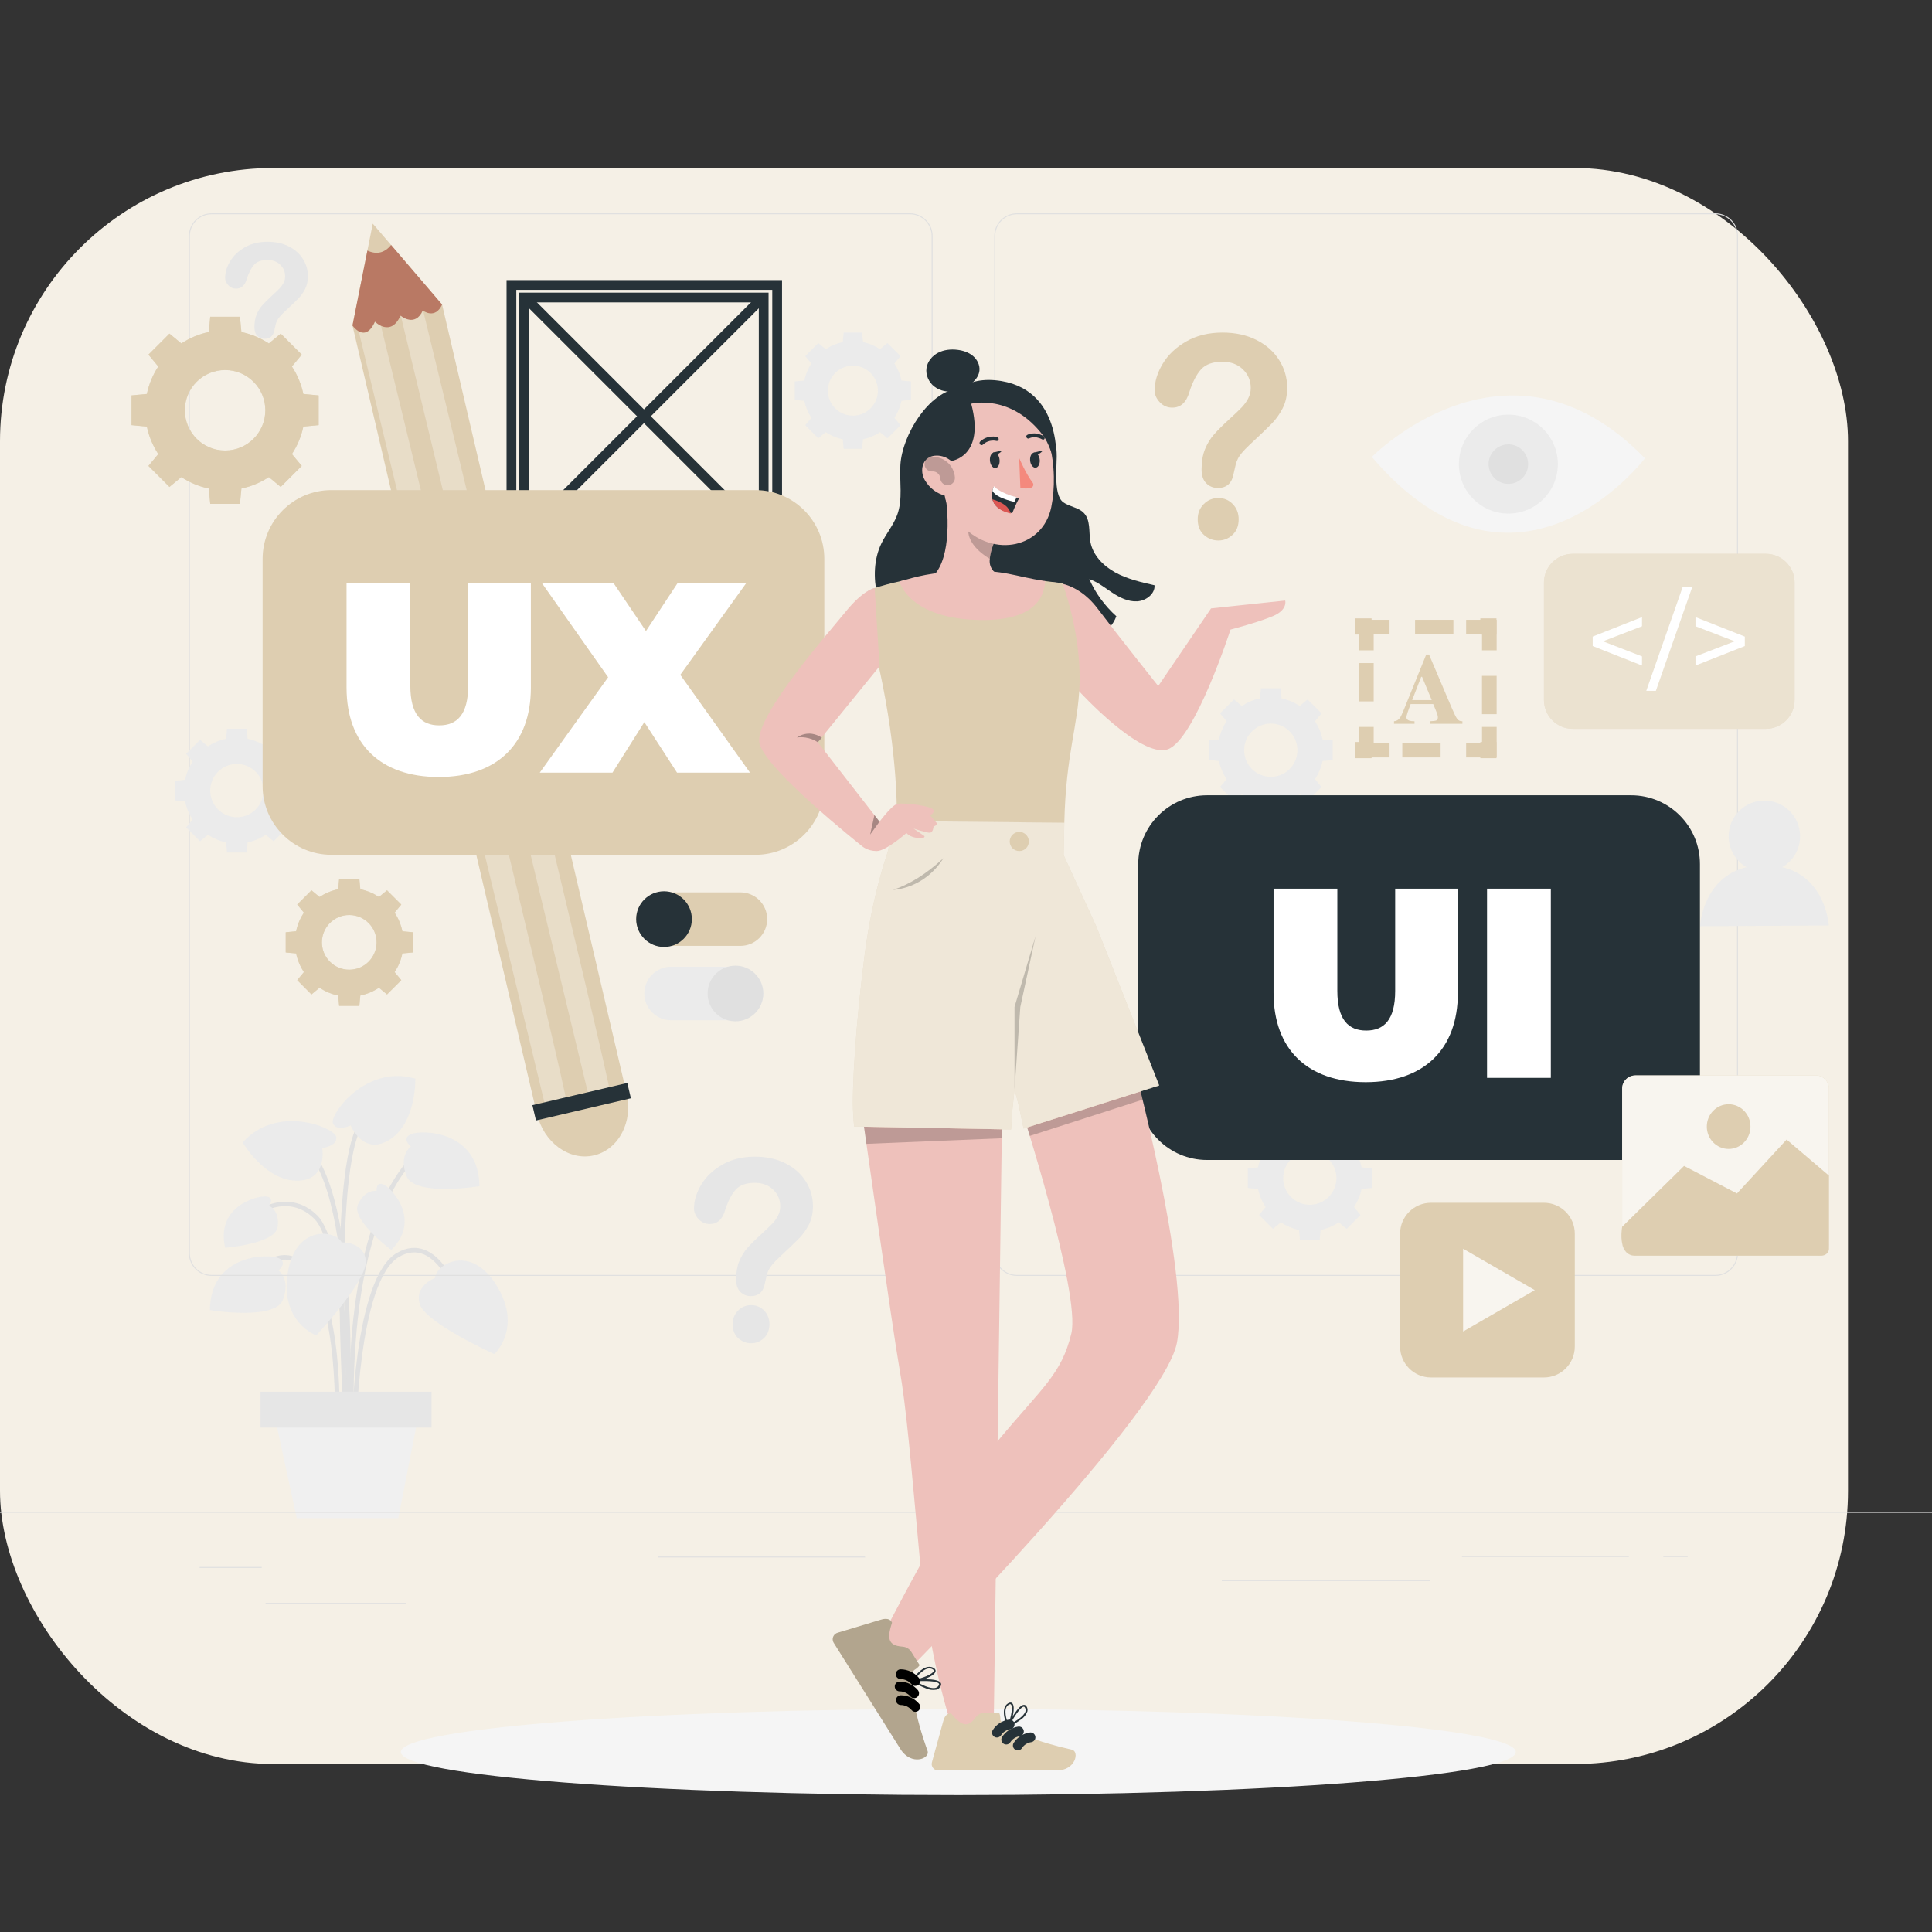 <svg width="99" height="99" viewBox="0 0 99 99" fill="none" xmlns="http://www.w3.org/2000/svg">
<rect x="0" y="0" width="99" height="99" fill="#333333" stroke="none"/>
<rect y="8.609" width="94.696" height="81.783" rx="14" fill="#F5F0E6"/>
<path d="M17.881 73.071C17.878 72.98 17.57 63.879 16.09 62.439C14.65 61.039 12.997 62.387 12.928 62.445L12.779 62.267C12.798 62.251 14.663 60.729 16.251 62.273C17.798 63.777 18.101 72.686 18.113 73.064L17.881 73.071Z" fill="#E0E0E0"/>
<path d="M18.009 74.86C17.999 74.751 16.998 63.934 20.948 59.4L21.123 59.552C17.238 64.011 18.23 74.73 18.24 74.837L18.009 74.86Z" fill="#E0E0E0"/>
<path d="M17.864 73.716L17.632 73.7C17.64 73.577 18.405 61.402 15.508 58.737L15.665 58.567C18.643 61.307 17.897 73.21 17.864 73.716Z" fill="#E0E0E0"/>
<path d="M18.239 73.709L18.008 73.707C18.011 73.372 18.103 65.483 20.344 64.199C20.842 63.913 21.33 63.866 21.794 64.058C23.149 64.618 23.82 67.03 23.848 67.132L23.625 67.193C23.618 67.169 22.955 64.789 21.705 64.272C21.311 64.109 20.892 64.152 20.459 64.4C18.333 65.619 18.24 73.628 18.239 73.709Z" fill="#E0E0E0"/>
<path d="M17.368 73.714L17.136 73.701C17.14 73.639 17.474 67.468 15.809 65.293C15.405 64.766 14.967 64.515 14.504 64.547C13.413 64.624 12.498 66.221 12.489 66.237L12.287 66.123C12.327 66.053 13.272 64.402 14.488 64.317C15.032 64.278 15.539 64.559 15.993 65.152C17.711 67.395 17.382 73.457 17.368 73.714Z" fill="#E0E0E0"/>
<path d="M17.733 74.554C17.687 73.955 16.644 59.864 18.48 57.381L18.666 57.518C16.881 59.933 17.953 74.391 17.964 74.536L17.733 74.554Z" fill="#E0E0E0"/>
<path d="M22.294 65.486C22.294 65.486 21.192 65.892 21.52 66.851C21.847 67.809 25.33 69.387 25.33 69.387C25.33 69.387 26.789 68.05 25.449 65.876C24.11 63.701 22.323 64.8 22.294 65.486Z" fill="#EBEBEB"/>
<path d="M17.506 63.661C17.506 63.661 18.679 63.612 18.746 64.623C18.812 65.634 16.205 68.43 16.205 68.43C16.205 68.43 14.344 67.757 14.744 65.235C15.143 62.713 17.215 63.04 17.506 63.661Z" fill="#EBEBEB"/>
<path d="M16.512 58.823C16.512 58.823 17.294 58.739 17.232 58.263C17.169 57.786 14.192 56.56 12.435 58.543C12.435 58.543 13.56 60.474 15.186 60.5C16.811 60.525 16.512 58.823 16.512 58.823Z" fill="#EBEBEB"/>
<path d="M17.97 57.666C17.97 57.666 17.262 58.008 17.063 57.571C16.865 57.133 18.743 54.519 21.282 55.272C21.282 55.272 21.349 57.506 19.983 58.388C18.616 59.269 17.97 57.666 17.97 57.666Z" fill="#EBEBEB"/>
<path d="M14.268 65.101C14.268 65.101 14.808 64.665 14.226 64.452C13.643 64.24 10.786 64.3 10.756 67.131C10.756 67.131 14.084 67.684 14.496 66.606C14.908 65.527 14.268 65.101 14.268 65.101Z" fill="#EBEBEB"/>
<path d="M21.055 58.752C21.055 58.752 20.516 58.316 21.098 58.103C21.68 57.891 24.538 57.951 24.568 60.782C24.568 60.782 21.24 61.335 20.828 60.257C20.416 59.178 21.055 58.752 21.055 58.752Z" fill="#EBEBEB"/>
<path d="M19.297 61.032C19.297 61.032 19.249 60.502 19.677 60.71C20.105 60.918 21.594 62.525 20.05 64.05C20.05 64.05 17.971 62.511 18.346 61.709C18.721 60.907 19.297 61.032 19.297 61.032Z" fill="#EBEBEB"/>
<path d="M13.785 61.787C13.785 61.787 14.108 61.364 13.635 61.312C13.163 61.26 11.046 61.825 11.539 63.938C11.539 63.938 14.118 63.744 14.229 62.866C14.339 61.988 13.785 61.787 13.785 61.787Z" fill="#EBEBEB"/>
<path d="M20.409 77.792H15.206L13.822 71.409H21.662L20.409 77.792Z" fill="#F0F0F0"/>
<path d="M22.112 71.316H13.35V73.152H22.112V71.316Z" fill="#E6E6E6"/>
<path d="M87.898 65.379H52.11C51.47 65.379 50.949 64.859 50.949 64.219V12.09C50.949 11.45 51.47 10.93 52.11 10.93H87.898C88.538 10.93 89.058 11.45 89.058 12.09V64.219C89.058 64.859 88.538 65.379 87.898 65.379ZM52.11 10.979C51.497 10.979 50.999 11.478 50.999 12.09V64.219C50.999 64.831 51.497 65.33 52.11 65.33H87.898C88.51 65.33 89.009 64.831 89.009 64.219V12.09C89.009 11.478 88.51 10.979 87.898 10.979H52.11Z" fill="#E0E0E0"/>
<path d="M46.628 65.379H10.84C10.2 65.379 9.68 64.859 9.68 64.219V12.09C9.68 11.45 10.2 10.93 10.84 10.93H46.628C47.268 10.93 47.789 11.45 47.789 12.09V64.219C47.789 64.859 47.268 65.379 46.628 65.379ZM10.84 10.979C10.228 10.979 9.729 11.478 9.729 12.09V64.219C9.729 64.831 10.228 65.33 10.84 65.33H46.628C47.241 65.33 47.739 64.831 47.739 64.219V12.09C47.739 11.478 47.241 10.979 46.628 10.979H10.84Z" fill="#E0E0E0"/>
<path d="M99 77.471H0V77.52H99V77.471Z" fill="#E0E0E0"/>
<path d="M13.41 80.295H10.23V80.345H13.41V80.295Z" fill="#E0E0E0"/>
<path d="M44.329 79.759H33.73V79.808H44.329V79.759Z" fill="#E0E0E0"/>
<path d="M20.787 82.135H13.609V82.184H20.787V82.135Z" fill="#E0E0E0"/>
<path d="M83.466 79.733H74.914V79.782H83.466V79.733Z" fill="#E0E0E0"/>
<path d="M86.484 79.733H85.231V79.782H86.484V79.733Z" fill="#E0E0E0"/>
<path d="M73.28 80.967H62.609V81.016H73.28V80.967Z" fill="#E0E0E0"/>
<path d="M14.79 39.959C14.72 39.621 14.586 39.306 14.403 39.027L14.737 38.625L14.024 37.912L13.621 38.245C13.342 38.062 13.028 37.928 12.69 37.858L12.641 37.339H11.633L11.584 37.858C11.246 37.928 10.932 38.062 10.653 38.245L10.251 37.912L9.538 38.625L9.871 39.028C9.688 39.306 9.554 39.621 9.484 39.959L8.965 40.008V41.016L9.484 41.064C9.554 41.402 9.688 41.717 9.871 41.995L9.538 42.398L10.251 43.111L10.653 42.778C10.932 42.961 11.246 43.095 11.584 43.165L11.633 43.684H12.641L12.69 43.165C13.028 43.095 13.342 42.961 13.621 42.778L14.024 43.111L14.737 42.398L14.403 41.996C14.586 41.717 14.72 41.402 14.79 41.064L15.309 41.016V40.008L14.79 39.959ZM13.502 40.511C13.502 41.265 12.891 41.876 12.137 41.876C11.383 41.876 10.773 41.265 10.773 40.511C10.773 39.758 11.383 39.147 12.137 39.147C12.891 39.147 13.502 39.758 13.502 40.511Z" fill="#EBEBEB"/>
<path d="M67.771 37.889C67.701 37.551 67.567 37.237 67.384 36.958L67.717 36.555L67.004 35.842L66.602 36.175C66.323 35.992 66.008 35.858 65.671 35.788L65.622 35.269H64.614L64.565 35.788C64.227 35.858 63.913 35.992 63.634 36.175L63.231 35.842L62.518 36.555L62.852 36.958C62.668 37.237 62.535 37.551 62.464 37.889L61.945 37.938V38.946L62.464 38.995C62.535 39.333 62.668 39.647 62.852 39.926L62.518 40.328L63.231 41.041L63.634 40.708C63.913 40.891 64.227 41.025 64.565 41.095L64.614 41.614H65.622L65.671 41.095C66.008 41.025 66.323 40.891 66.602 40.708L67.004 41.041L67.717 40.328L67.384 39.926C67.567 39.647 67.701 39.333 67.771 38.995L68.29 38.946V37.938L67.771 37.889ZM66.482 38.442C66.482 39.195 65.871 39.806 65.118 39.806C64.364 39.806 63.753 39.195 63.753 38.442C63.753 37.688 64.364 37.077 65.118 37.077C65.871 37.077 66.482 37.688 66.482 38.442Z" fill="#EBEBEB"/>
<path d="M69.771 59.818C69.701 59.48 69.567 59.166 69.384 58.887L69.717 58.484L69.004 57.771L68.602 58.104C68.323 57.921 68.008 57.787 67.671 57.717L67.622 57.198H66.614L66.565 57.717C66.227 57.787 65.913 57.921 65.634 58.104L65.231 57.771L64.518 58.484L64.852 58.887C64.668 59.166 64.534 59.48 64.464 59.818L63.945 59.867V60.875L64.464 60.924C64.534 61.261 64.668 61.576 64.852 61.855L64.518 62.257L65.231 62.97L65.634 62.637C65.913 62.82 66.227 62.954 66.565 63.024L66.614 63.543H67.622L67.671 63.024C68.008 62.954 68.323 62.82 68.602 62.637L69.004 62.97L69.717 62.257L69.384 61.855C69.567 61.576 69.701 61.261 69.771 60.924L70.29 60.875V59.867L69.771 59.818ZM68.482 60.371C68.482 61.124 67.871 61.735 67.118 61.735C66.364 61.735 65.753 61.124 65.753 60.371C65.753 59.617 66.364 59.006 67.118 59.006C67.871 59.006 68.482 59.617 68.482 60.371Z" fill="#EBEBEB"/>
<path d="M46.194 19.5C46.128 19.183 46.003 18.888 45.831 18.627L46.144 18.249L45.475 17.579L45.097 17.892C44.835 17.721 44.54 17.595 44.223 17.529L44.177 17.042H43.231L43.185 17.529C42.868 17.595 42.573 17.721 42.311 17.892L41.933 17.579L41.264 18.249L41.577 18.627C41.405 18.888 41.279 19.183 41.214 19.5L40.727 19.546V20.492L41.214 20.538C41.279 20.855 41.405 21.15 41.577 21.412L41.264 21.79L41.933 22.459L42.311 22.146C42.573 22.318 42.868 22.444 43.185 22.509L43.231 22.997H44.177L44.223 22.509C44.54 22.444 44.835 22.318 45.097 22.146L45.475 22.459L46.144 21.79L45.831 21.412C46.003 21.15 46.128 20.855 46.194 20.538L46.681 20.492V19.546L46.194 19.5ZM44.985 20.019C44.985 20.727 44.411 21.3 43.704 21.3C42.997 21.3 42.423 20.727 42.423 20.019C42.423 19.312 42.997 18.739 43.704 18.739C44.411 18.739 44.985 19.312 44.985 20.019Z" fill="#EBEBEB"/>
<path d="M91.328 44.435C91.873 44.118 92.241 43.529 92.241 42.854C92.241 41.843 91.421 41.023 90.41 41.023C89.399 41.023 88.58 41.843 88.58 42.854C88.58 43.53 88.948 44.12 89.494 44.436C87.248 44.976 87.109 47.461 87.109 47.461L93.711 47.423C93.711 47.423 93.573 44.97 91.328 44.435Z" fill="#EBEBEB"/>
<path d="M70.297 23.415C70.297 23.415 77.293 16.28 84.289 23.486C84.289 23.486 77.733 32.114 70.297 23.415Z" fill="#F5F5F5"/>
<path d="M77.293 26.317C78.693 26.317 79.828 25.182 79.828 23.782C79.828 22.382 78.693 21.247 77.293 21.247C75.893 21.247 74.758 22.382 74.758 23.782C74.758 25.182 75.893 26.317 77.293 26.317Z" fill="#EBEBEB"/>
<path d="M77.292 24.795C77.851 24.795 78.305 24.342 78.305 23.782C78.305 23.223 77.851 22.77 77.292 22.77C76.733 22.77 76.279 23.223 76.279 23.782C76.279 24.342 76.733 24.795 77.292 24.795Z" fill="#E0E0E0"/>
<path d="M38.494 68.831C38.24 68.831 38.018 68.745 37.828 68.573C37.638 68.401 37.543 68.16 37.543 67.851C37.543 67.577 37.635 67.346 37.818 67.159C38.002 66.972 38.227 66.878 38.494 66.878C38.757 66.878 38.978 66.972 39.158 67.159C39.337 67.346 39.427 67.577 39.427 67.851C39.427 68.156 39.333 68.395 39.145 68.569C38.958 68.743 38.741 68.831 38.494 68.831Z" fill="#E6E6E6"/>
<path d="M35.562 61.927C35.562 61.524 35.687 61.116 35.934 60.703C36.182 60.29 36.544 59.947 37.019 59.676C37.495 59.405 38.05 59.269 38.684 59.269C39.273 59.269 39.793 59.383 40.244 59.609C40.695 59.836 41.044 60.144 41.289 60.534C41.535 60.925 41.658 61.348 41.658 61.806C41.658 62.166 41.588 62.482 41.448 62.754C41.308 63.025 41.141 63.259 40.948 63.456C40.755 63.653 40.409 63.985 39.909 64.451C39.771 64.583 39.66 64.698 39.577 64.798C39.493 64.897 39.431 64.989 39.391 65.071C39.35 65.154 39.319 65.237 39.296 65.319C39.274 65.402 39.24 65.547 39.196 65.755C39.118 66.196 38.877 66.416 38.47 66.416C38.259 66.416 38.081 66.344 37.937 66.2C37.793 66.056 37.72 65.842 37.72 65.558C37.72 65.202 37.773 64.893 37.879 64.633C37.985 64.372 38.125 64.143 38.3 63.946C38.474 63.749 38.71 63.514 39.007 63.243C39.267 63.006 39.455 62.827 39.571 62.706C39.686 62.585 39.784 62.451 39.863 62.302C39.942 62.154 39.982 61.993 39.982 61.819C39.982 61.48 39.861 61.194 39.619 60.96C39.377 60.727 39.066 60.611 38.684 60.611C38.236 60.611 37.907 60.728 37.696 60.964C37.485 61.199 37.306 61.545 37.16 62.003C37.021 62.482 36.759 62.722 36.373 62.722C36.146 62.722 35.954 62.638 35.797 62.471C35.641 62.303 35.562 62.122 35.562 61.927Z" fill="#E6E6E6"/>
<path d="M37.742 52.279H34.386C33.629 52.279 33.016 51.665 33.016 50.908C33.016 50.151 33.629 49.537 34.386 49.537H37.742C38.499 49.537 39.113 50.151 39.113 50.908C39.113 51.665 38.499 52.279 37.742 52.279Z" fill="#EBEBEB"/>
<path d="M37.686 52.334C38.474 52.334 39.112 51.696 39.112 50.908C39.112 50.12 38.474 49.482 37.686 49.482C36.898 49.482 36.26 50.12 36.26 50.908C36.26 51.696 36.898 52.334 37.686 52.334Z" fill="#E0E0E0"/>
<path d="M13.576 19.043C13.399 19.043 13.244 18.983 13.112 18.863C12.98 18.744 12.914 18.576 12.914 18.361C12.914 18.17 12.978 18.01 13.106 17.88C13.234 17.749 13.39 17.684 13.576 17.684C13.759 17.684 13.913 17.749 14.038 17.88C14.163 18.01 14.225 18.17 14.225 18.361C14.225 18.573 14.16 18.74 14.029 18.861C13.899 18.982 13.748 19.043 13.576 19.043Z" fill="#E6E6E6"/>
<path d="M11.535 14.238C11.535 13.957 11.621 13.673 11.794 13.386C11.966 13.098 12.218 12.86 12.549 12.671C12.88 12.482 13.266 12.388 13.708 12.388C14.118 12.388 14.48 12.467 14.794 12.624C15.108 12.782 15.35 12.997 15.521 13.268C15.693 13.54 15.778 13.835 15.778 14.154C15.778 14.404 15.729 14.624 15.632 14.813C15.534 15.002 15.418 15.165 15.284 15.302C15.149 15.439 14.908 15.67 14.56 15.995C14.464 16.086 14.387 16.167 14.329 16.236C14.271 16.305 14.228 16.369 14.2 16.426C14.171 16.484 14.149 16.541 14.134 16.599C14.118 16.657 14.095 16.758 14.064 16.902C14.01 17.209 13.842 17.362 13.559 17.362C13.412 17.362 13.288 17.312 13.188 17.212C13.087 17.112 13.037 16.963 13.037 16.765C13.037 16.517 13.074 16.302 13.148 16.121C13.221 15.94 13.319 15.78 13.44 15.643C13.562 15.506 13.726 15.343 13.932 15.154C14.114 14.989 14.244 14.864 14.325 14.78C14.405 14.696 14.473 14.602 14.529 14.499C14.584 14.396 14.611 14.284 14.611 14.162C14.611 13.927 14.527 13.727 14.359 13.565C14.191 13.403 13.973 13.322 13.708 13.322C13.396 13.322 13.167 13.403 13.02 13.567C12.873 13.731 12.749 13.972 12.647 14.291C12.551 14.624 12.368 14.791 12.1 14.791C11.941 14.791 11.807 14.733 11.698 14.616C11.59 14.5 11.535 14.373 11.535 14.238Z" fill="#E6E6E6"/>
<path d="M49.106 91.985C64.883 91.985 77.673 90.996 77.673 89.777C77.673 88.557 64.883 87.568 49.106 87.568C33.329 87.568 20.539 88.557 20.539 89.777C20.539 90.996 33.329 91.985 49.106 91.985Z" fill="#F5F5F5"/>
<path d="M83.583 40.752H61.852C59.905 40.752 58.326 42.331 58.326 44.278V55.914C58.326 57.862 59.905 59.44 61.852 59.44H83.583C85.53 59.44 87.109 57.862 87.109 55.914V44.278C87.109 42.331 85.53 40.752 83.583 40.752Z" fill="#263238"/>
<path d="M65.26 50.869V45.537H68.528V50.772C68.528 52.254 69.096 52.808 70.01 52.808C70.924 52.808 71.492 52.254 71.492 50.772V45.537H74.705V50.869C74.705 53.778 72.96 55.453 69.982 55.453C67.005 55.453 65.26 53.778 65.26 50.869Z" fill="white"/>
<path d="M76.199 45.537H79.468V55.232H76.199V45.537Z" fill="white"/>
<path d="M73.327 61.633H79.113C79.987 61.633 80.696 62.342 80.696 63.215V69.002C80.696 69.875 79.987 70.585 79.113 70.585H73.327C72.453 70.585 71.744 69.875 71.744 69.002V63.215C71.744 62.342 72.453 61.633 73.327 61.633Z" fill="#DECEB1"/>
<path opacity="0.8" d="M78.645 66.109L76.809 67.169L74.973 68.229V66.109V63.988L76.809 65.048L78.645 66.109Z" fill="white"/>
<path d="M93.042 55.106H83.8C83.426 55.106 83.123 55.409 83.123 55.783V63.669C83.123 64.043 83.426 64.346 83.8 64.346H93.042C93.416 64.346 93.719 64.043 93.719 63.669V55.783C93.719 55.409 93.416 55.106 93.042 55.106Z" fill="#DECEB1"/>
<path opacity="0.8" d="M93.042 55.106H83.8C83.426 55.106 83.123 55.409 83.123 55.783V63.669C83.123 64.043 83.426 64.346 83.8 64.346H93.042C93.416 64.346 93.719 64.043 93.719 63.669V55.783C93.719 55.409 93.416 55.106 93.042 55.106Z" fill="white"/>
<path d="M83.124 62.86L86.296 59.744L89.006 61.156L91.551 58.394L93.72 60.241V63.998C93.72 64.19 93.541 64.346 93.32 64.346H83.801C82.924 64.346 83.083 63.095 83.124 62.86Z" fill="#DECEB1"/>
<path d="M89.698 57.728C89.698 58.361 89.198 58.874 88.58 58.874C87.962 58.874 87.461 58.361 87.461 57.728C87.461 57.096 87.962 56.583 88.58 56.583C89.198 56.583 89.698 57.096 89.698 57.728Z" fill="#DECEB1"/>
<path d="M90.484 28.378H80.591C79.776 28.378 79.115 29.039 79.115 29.854V35.871C79.115 36.686 79.776 37.347 80.591 37.347H90.484C91.299 37.347 91.96 36.686 91.96 35.871V29.854C91.96 29.039 91.299 28.378 90.484 28.378Z" fill="#DECEB1"/>
<path opacity="0.4" d="M90.484 28.378H80.591C79.776 28.378 79.115 29.039 79.115 29.854V35.871C79.115 36.686 79.776 37.347 80.591 37.347H90.484C91.299 37.347 91.96 36.686 91.96 35.871V29.854C91.96 29.039 91.299 28.378 90.484 28.378Z" fill="white"/>
<path d="M84.14 32.09L82.138 32.862L84.14 33.635V34.103L81.613 33.105V32.62L84.14 31.622V32.09Z" fill="white"/>
<path d="M86.221 30.087H86.712L84.85 35.401H84.359L86.221 30.087Z" fill="white"/>
<path d="M89.408 32.62V33.105L86.881 34.103V33.635L88.889 32.862L86.881 32.09V31.622L89.408 32.62Z" fill="white"/>
<path d="M76.317 37.249V38.437H75.129" stroke="#DECEB1" stroke-width="0.75" stroke-miterlimit="10"/>
<path d="M73.82 38.437H71.857" stroke="#DECEB1" stroke-width="0.75" stroke-miterlimit="10"/>
<path d="M71.204 38.437H70.016V37.249" stroke="#DECEB1" stroke-width="0.75" stroke-miterlimit="10"/>
<path d="M70.016 35.941V33.978" stroke="#DECEB1" stroke-width="0.75" stroke-miterlimit="10"/>
<path d="M70.016 33.324V32.136H71.204" stroke="#DECEB1" stroke-width="0.75" stroke-miterlimit="10"/>
<path d="M72.512 32.136H74.475" stroke="#DECEB1" stroke-width="0.75" stroke-miterlimit="10"/>
<path d="M75.129 32.136H76.317V33.324" stroke="#DECEB1" stroke-width="0.75" stroke-miterlimit="10"/>
<path d="M76.316 34.632V36.595" stroke="#DECEB1" stroke-width="0.75" stroke-miterlimit="10"/>
<path d="M71.432 36.959C71.556 36.951 71.656 36.895 71.731 36.791C71.78 36.725 71.849 36.581 71.94 36.358L73.084 33.539H73.227L74.377 36.245C74.506 36.549 74.602 36.744 74.666 36.832C74.73 36.92 74.82 36.963 74.938 36.959V37.09H73.27V36.959C73.438 36.953 73.548 36.938 73.601 36.917C73.654 36.895 73.68 36.84 73.68 36.751C73.68 36.71 73.667 36.649 73.64 36.567C73.623 36.518 73.6 36.46 73.572 36.391L73.441 36.079H72.284C72.209 36.284 72.16 36.417 72.138 36.479C72.093 36.611 72.07 36.708 72.07 36.768C72.07 36.842 72.12 36.896 72.219 36.929C72.278 36.948 72.366 36.958 72.483 36.959V37.09H71.432V36.959ZM73.365 35.875L72.87 34.683H72.826L72.362 35.875H73.365Z" fill="#DECEB1"/>
<path d="M70.283 31.687H69.455V32.515H70.283V31.687Z" fill="#DECEB1"/>
<path d="M76.683 31.687H75.856V32.515H76.683V31.687Z" fill="#DECEB1"/>
<path d="M70.283 38.023H69.455V38.851H70.283V38.023Z" fill="#DECEB1"/>
<path d="M76.683 38.023H75.856V38.851H76.683V38.023Z" fill="#DECEB1"/>
<path d="M15.544 20.188C15.438 19.678 15.235 19.203 14.959 18.781L15.463 18.173L14.385 17.096L13.777 17.599C13.355 17.323 12.88 17.12 12.37 17.014L12.296 16.23H10.773L10.699 17.014C10.188 17.12 9.713 17.323 9.292 17.599L8.683 17.096L7.606 18.173L8.11 18.781C7.833 19.203 7.631 19.678 7.525 20.188L6.74 20.262V21.785L7.525 21.86C7.631 22.37 7.833 22.845 8.11 23.267L7.606 23.875L8.683 24.952L9.292 24.448C9.713 24.725 10.188 24.927 10.699 25.033L10.773 25.818H12.296L12.37 25.033C12.88 24.928 13.355 24.725 13.777 24.448L14.385 24.952L15.463 23.875L14.959 23.267C15.235 22.845 15.438 22.37 15.544 21.86L16.328 21.785V20.262L15.544 20.188ZM13.596 21.024C13.596 22.163 12.673 23.086 11.534 23.086C10.395 23.086 9.472 22.163 9.472 21.024C9.472 19.885 10.395 18.962 11.534 18.962C12.673 18.962 13.596 19.885 13.596 21.024Z" fill="#DECEB1"/>
<path opacity="0.6" d="M15.544 20.188C15.438 19.678 15.235 19.203 14.959 18.781L15.463 18.173L14.385 17.096L13.777 17.599C13.355 17.323 12.88 17.12 12.37 17.014L12.296 16.23H10.773L10.699 17.014C10.188 17.12 9.713 17.323 9.292 17.599L8.683 17.096L7.606 18.173L8.11 18.781C7.833 19.203 7.631 19.678 7.525 20.188L6.74 20.262V21.785L7.525 21.86C7.631 22.37 7.833 22.845 8.11 23.267L7.606 23.875L8.683 24.952L9.292 24.448C9.713 24.725 10.188 24.927 10.699 25.033L10.773 25.818H12.296L12.37 25.033C12.88 24.928 13.355 24.725 13.777 24.448L14.385 24.952L15.463 23.875L14.959 23.267C15.235 22.845 15.438 22.37 15.544 21.86L16.328 21.785V20.262L15.544 20.188ZM13.596 21.024C13.596 22.163 12.673 23.086 11.534 23.086C10.395 23.086 9.472 22.163 9.472 21.024C9.472 19.885 10.395 18.962 11.534 18.962C12.673 18.962 13.596 19.885 13.596 21.024Z" fill="#DECEB1"/>
<path d="M20.619 47.721C20.548 47.374 20.41 47.052 20.222 46.766L20.564 46.352L19.833 45.621L19.419 45.963C19.133 45.775 18.811 45.638 18.464 45.566L18.414 45.033H17.379L17.329 45.566C16.982 45.638 16.66 45.775 16.373 45.963L15.96 45.621L15.229 46.352L15.571 46.766C15.383 47.052 15.245 47.374 15.173 47.721L14.641 47.772V48.806L15.173 48.856C15.245 49.203 15.383 49.525 15.571 49.812L15.229 50.225L15.96 50.957L16.373 50.614C16.66 50.803 16.982 50.94 17.329 51.012L17.379 51.544H18.414L18.464 51.012C18.811 50.94 19.133 50.803 19.419 50.614L19.833 50.957L20.564 50.225L20.222 49.812C20.41 49.525 20.548 49.203 20.619 48.856L21.152 48.806V47.772L20.619 47.721ZM19.297 48.289C19.297 49.062 18.67 49.689 17.896 49.689C17.123 49.689 16.496 49.062 16.496 48.289C16.496 47.515 17.123 46.888 17.896 46.888C18.67 46.888 19.297 47.515 19.297 48.289Z" fill="#DECEB1"/>
<path opacity="0.6" d="M20.619 47.721C20.548 47.374 20.41 47.052 20.222 46.766L20.564 46.352L19.833 45.621L19.419 45.963C19.133 45.775 18.811 45.638 18.464 45.566L18.414 45.033H17.379L17.329 45.566C16.982 45.638 16.66 45.775 16.373 45.963L15.96 45.621L15.229 46.352L15.571 46.766C15.383 47.052 15.245 47.374 15.173 47.721L14.641 47.772V48.806L15.173 48.856C15.245 49.203 15.383 49.525 15.571 49.812L15.229 50.225L15.96 50.957L16.373 50.614C16.66 50.803 16.982 50.94 17.329 51.012L17.379 51.544H18.414L18.464 51.012C18.811 50.94 19.133 50.803 19.419 50.614L19.833 50.957L20.564 50.225L20.222 49.812C20.41 49.525 20.548 49.203 20.619 48.856L21.152 48.806V47.772L20.619 47.721ZM19.297 48.289C19.297 49.062 18.67 49.689 17.896 49.689C17.123 49.689 16.496 49.062 16.496 48.289C16.496 47.515 17.123 46.888 17.896 46.888C18.67 46.888 19.297 47.515 19.297 48.289Z" fill="#DECEB1"/>
<path d="M27.515 57.073C27.171 55.599 27.92 54.163 29.189 53.867C30.458 53.57 31.766 54.524 32.11 55.998C32.455 57.472 31.706 58.907 30.437 59.204C29.168 59.501 27.86 58.547 27.515 57.073Z" fill="#DECEB1"/>
<path d="M18.062 16.679L19.101 11.46L22.654 15.605L32.058 55.812L27.466 56.886L18.062 16.679Z" fill="#DECEB1"/>
<path d="M20.041 12.553C19.708 12.962 19.304 13.06 18.826 12.841L18.062 16.679C18.062 16.679 18.7 17.621 19.213 16.483C19.213 16.483 20.016 17.3 20.522 16.177C20.522 16.177 21.261 16.804 21.664 15.91C21.664 15.91 22.296 16.399 22.654 15.605L20.041 12.553Z" fill="#B97964"/>
<path opacity="0.3" d="M20.539 16.179L30.201 56.304L31.27 56.054C31.428 55.965 21.681 15.912 21.681 15.912C21.278 16.806 20.539 16.179 20.539 16.179Z" fill="white"/>
<path opacity="0.3" d="M19.219 16.496C18.936 17.123 18.616 17.118 18.385 16.988L27.979 56.833L29.048 56.583C29.199 56.497 20.37 20.183 19.524 16.707C19.343 16.622 19.219 16.496 19.219 16.496Z" fill="white"/>
<path d="M27.465 57.416L32.328 56.278L32.145 55.493L27.281 56.631L27.465 57.416Z" fill="#263238"/>
<path d="M39.823 14.603H26.207V28.219H39.823V14.603Z" stroke="#263238" stroke-width="0.5" stroke-miterlimit="10"/>
<path d="M39.133 15.246H26.861V27.517H39.133V15.246Z" stroke="#263238" stroke-width="0.5" stroke-miterlimit="10"/>
<path d="M26.861 27.467L39.133 15.195" stroke="#263238" stroke-width="0.5" stroke-miterlimit="10"/>
<path d="M39.133 27.467L26.861 15.195" stroke="#263238" stroke-width="0.5" stroke-miterlimit="10"/>
<path d="M38.714 25.113H16.983C15.036 25.113 13.457 26.692 13.457 28.639V40.276C13.457 42.223 15.036 43.802 16.983 43.802H38.714C40.661 43.802 42.24 42.223 42.24 40.276V28.639C42.24 26.692 40.661 25.113 38.714 25.113Z" fill="#DECEB1"/>
<path d="M17.758 35.231V29.899H21.026V35.134C21.026 36.616 21.594 37.17 22.508 37.17C23.422 37.17 23.99 36.616 23.99 35.134V29.899H27.203V35.231C27.203 38.139 25.458 39.815 22.48 39.815C19.503 39.815 17.758 38.139 17.758 35.231Z" fill="white"/>
<path d="M34.694 39.593L33.018 37.003L31.384 39.593H27.658L31.162 34.704L27.783 29.899H31.453L33.101 32.336L34.708 29.899H38.225L34.86 34.58L38.433 39.593H34.694Z" fill="white"/>
<path d="M37.941 45.727H33.97C33.213 45.727 32.6 46.341 32.6 47.098V47.098C32.6 47.855 33.213 48.469 33.97 48.469H37.941C38.698 48.469 39.312 47.855 39.312 47.098V47.098C39.312 46.341 38.698 45.727 37.941 45.727Z" fill="#DECEB1"/>
<path d="M35.452 47.098C35.452 47.886 34.814 48.525 34.026 48.525C33.238 48.525 32.6 47.886 32.6 47.098C32.6 46.31 33.238 45.672 34.026 45.672C34.814 45.672 35.452 46.31 35.452 47.098Z" fill="#263238"/>
<path d="M57.146 29.332C56.529 28.993 56.002 28.445 55.877 27.779C55.779 27.253 55.906 26.628 55.506 26.254C55.229 25.994 54.789 25.961 54.481 25.735C53.933 25.332 54.196 23.736 54.137 23.081C54.057 22.177 53.408 22.122 52.682 21.533L49.111 19.904C47.6 20.067 46.232 22.279 46.138 23.822C46.086 24.683 46.273 25.577 45.973 26.39C45.781 26.91 45.404 27.35 45.163 27.851C44.772 28.666 44.757 29.608 44.946 30.485C45.135 31.362 45.515 32.19 45.892 33.01C46.036 33.322 46.195 33.652 46.494 33.839C46.73 33.986 47.021 34.023 47.301 34.05C49.848 34.301 52.451 34.029 54.88 33.26C55.838 32.956 56.868 32.482 57.205 31.578C56.61 31.044 56.134 30.391 55.818 29.674C56.252 29.825 56.612 30.116 56.991 30.367C57.37 30.617 57.806 30.838 58.267 30.813C58.728 30.788 59.194 30.427 59.16 29.99C58.467 29.832 57.763 29.671 57.146 29.332Z" fill="#263238"/>
<path d="M49.854 18.238C49.633 18.053 49.346 17.961 49.06 17.926C48.724 17.885 48.371 17.921 48.07 18.077C47.769 18.234 47.528 18.522 47.477 18.857C47.422 19.215 47.593 19.589 47.879 19.81C48.165 20.032 48.55 20.108 48.907 20.048L49.357 19.915C49.546 19.813 49.734 19.703 49.888 19.554C50.043 19.404 50.163 19.211 50.188 18.997C50.221 18.711 50.075 18.423 49.854 18.238Z" fill="#263238"/>
<path d="M48.416 25.212L50.447 27.262L51.017 27.604C50.89 27.907 50.781 28.218 50.734 28.52C50.645 29.051 50.837 29.236 51.314 29.648C51.517 29.824 51.147 34.766 51.007 35.308L47.647 29.659C48.717 28.915 48.648 26.469 48.416 25.212Z" fill="#EEC1BB"/>
<path opacity="0.2" d="M50.718 28.636C50.159 28.305 49.546 27.729 49.619 27.072C49.652 26.795 49.712 26.533 49.778 26.365L50.913 27.867C50.82 28.11 50.786 28.27 50.718 28.636Z" fill="black"/>
<path d="M48.021 22.9C48.212 24.988 48.249 25.873 49.326 26.967C50.946 28.614 53.439 28.06 53.868 25.991C54.255 24.128 53.877 21.028 51.828 20.15C49.809 19.286 47.829 20.812 48.021 22.9Z" fill="#EEC1BB"/>
<path d="M50.725 23.58C50.736 23.8 50.855 23.982 50.992 23.985C51.13 23.988 51.233 23.811 51.222 23.59C51.212 23.369 51.093 23.188 50.955 23.185C50.818 23.182 50.715 23.359 50.725 23.58Z" fill="#263238"/>
<path d="M52.784 23.573C52.794 23.787 52.914 23.963 53.051 23.966C53.187 23.969 53.29 23.798 53.28 23.584C53.269 23.37 53.15 23.194 53.013 23.191C52.876 23.188 52.774 23.359 52.784 23.573Z" fill="#263238"/>
<path d="M50.29 22.81C50.317 22.813 50.344 22.805 50.364 22.786C50.686 22.488 51.048 22.593 51.052 22.594C51.106 22.61 51.16 22.58 51.172 22.525C51.185 22.47 51.151 22.413 51.096 22.396C51.077 22.391 50.623 22.259 50.224 22.629C50.184 22.665 50.183 22.731 50.222 22.774C50.241 22.795 50.265 22.807 50.29 22.81Z" fill="#263238"/>
<path d="M53.477 22.526C53.498 22.519 53.516 22.503 53.525 22.48C53.544 22.433 53.521 22.373 53.473 22.346C52.996 22.078 52.642 22.282 52.627 22.291C52.585 22.316 52.575 22.375 52.605 22.423C52.634 22.471 52.692 22.49 52.734 22.465C52.748 22.457 53.025 22.304 53.404 22.517C53.429 22.531 53.455 22.533 53.477 22.526Z" fill="#263238"/>
<path d="M52.225 23.471C52.225 23.471 52.551 24.253 52.92 24.74C52.984 24.825 52.944 24.949 52.844 24.986C52.586 25.081 52.285 24.995 52.285 24.995L52.225 23.471Z" fill="#F4897D"/>
<path d="M50.877 23.194L51.356 23.081C51.356 23.081 51.094 23.438 50.877 23.194Z" fill="#263238"/>
<path d="M52.963 23.196L53.442 23.082C53.442 23.082 53.18 23.44 52.963 23.196Z" fill="#263238"/>
<path d="M48.745 23.621C48.745 23.621 50.496 23.422 49.767 20.688C49.767 20.688 51.828 20.15 53.472 22.346C53.733 22.696 53.89 23.279 54.124 23.782C54.124 23.782 54.518 19.81 50.993 19.485C47.474 19.16 46.782 24.107 48.499 25.772C48.499 25.772 48.079 24.635 48.745 23.621Z" fill="#263238"/>
<path d="M52.224 25.531C52.065 25.793 51.868 26.298 51.868 26.298C51.825 26.289 51.781 26.28 51.737 26.269C51.144 26.132 50.92 25.851 50.852 25.58C50.815 25.432 50.827 25.286 50.85 25.17C50.875 25.036 50.921 24.945 50.921 24.945C51.186 25.226 51.729 25.401 52.022 25.481C52.145 25.516 52.224 25.531 52.224 25.531Z" fill="#263238"/>
<path d="M52.094 25.482L51.978 25.719C51.387 25.58 50.992 25.395 50.853 25.153C50.88 25.011 50.929 24.915 50.929 24.915C51.21 25.212 51.783 25.398 52.094 25.482Z" fill="white"/>
<path d="M51.792 26.316C51.164 26.171 50.928 25.873 50.855 25.587C51.067 25.646 51.316 25.743 51.517 25.902C51.671 26.023 51.75 26.173 51.792 26.316Z" fill="#DC5753"/>
<path d="M47.39 24.601C47.636 25.029 48.037 25.298 48.404 25.39C48.957 25.529 49.242 24.641 49.054 24.087C48.884 23.589 48.341 23.259 47.803 23.367C47.273 23.474 47.108 24.112 47.39 24.601Z" fill="#EEC1BB"/>
<path opacity="0.2" d="M48.557 24.49C48.544 24.292 48.449 24.101 48.3 23.971C48.151 23.84 47.95 23.771 47.752 23.784" stroke="black" stroke-width="0.75" stroke-linecap="round" stroke-linejoin="round"/>
<path d="M53.803 29.844C53.803 29.844 55.118 29.7 56.237 31.175C57.355 32.65 59.35 35.154 59.35 35.154L62.057 31.175L65.856 30.773C65.856 30.773 65.999 31.242 65.239 31.566C64.479 31.89 63.054 32.261 63.054 32.261C63.054 32.261 61.222 37.922 59.835 38.397C58.447 38.872 55.285 35.41 55.285 35.41L53.803 29.844Z" fill="#EEC1BB"/>
<path d="M58.011 54.223C58.011 54.223 60.981 65.253 60.308 68.806C59.635 72.359 46.617 85.509 46.617 85.509L44.9 84.459C44.9 84.459 48.904 76.507 51.158 73.802C53.413 71.097 54.396 70.411 54.896 68.337C55.396 66.263 52.258 56.57 52.258 56.57L58.011 54.223Z" fill="#EEC1BB"/>
<path d="M44.166 56.967C44.166 56.967 45.736 68.116 46.087 70.105C46.439 72.094 46.664 74.778 47.156 80.143C47.648 85.507 48.943 88.983 48.943 88.983L50.912 89.048L51.373 55.353L44.166 56.967Z" fill="#EEC1BB"/>
<path d="M47.125 85.328L46.693 84.641C46.596 84.486 46.427 84.391 46.244 84.378C45.454 84.322 45.472 83.896 45.709 83.146C45.569 82.852 45.209 82.976 45.11 83.006L42.92 83.666C42.736 83.72 42.63 83.912 42.684 84.096C42.693 84.129 42.708 84.16 42.726 84.188C43.25 85.022 43.498 85.417 44.15 86.455L46.144 89.63C46.688 90.495 47.673 90.126 47.529 89.719C46.877 87.894 46.635 86.462 46.79 85.674C46.814 85.531 46.935 85.587 47.125 85.328Z" fill="#DECEB1"/>
<path opacity="0.2" d="M47.125 85.328L46.693 84.641C46.596 84.486 46.427 84.391 46.244 84.378C45.454 84.322 45.472 83.896 45.709 83.146C45.569 82.852 45.209 82.976 45.11 83.006L42.92 83.666C42.736 83.72 42.63 83.912 42.684 84.096C42.693 84.129 42.708 84.16 42.726 84.188C43.25 85.022 43.498 85.417 44.15 86.455L46.144 89.63C46.688 90.495 47.673 90.126 47.529 89.719C46.877 87.894 46.635 86.462 46.79 85.674C46.814 85.531 46.935 85.587 47.125 85.328Z" fill="black"/>
<path d="M47.99 86.581C48.092 86.552 48.173 86.478 48.211 86.379C48.237 86.329 48.232 86.268 48.198 86.222C48.021 85.966 46.906 86.063 46.78 86.076C46.766 86.076 46.753 86.082 46.745 86.092C46.729 86.111 46.731 86.139 46.751 86.155C46.964 86.296 47.192 86.415 47.431 86.508C47.605 86.592 47.801 86.617 47.99 86.581ZM48.112 86.273C48.127 86.292 48.128 86.318 48.116 86.339C48.086 86.409 48.027 86.462 47.955 86.486C47.679 86.568 47.183 86.308 46.921 86.153C47.38 86.123 48.014 86.132 48.112 86.273Z" fill="#263238"/>
<path d="M46.78 86.177C47.109 86.162 47.88 85.912 47.939 85.651C47.953 85.597 47.939 85.521 47.816 85.457C47.315 85.206 46.749 86.061 46.734 86.101C46.723 86.115 46.721 86.135 46.73 86.15C46.739 86.157 46.749 86.161 46.76 86.161L46.78 86.177ZM47.77 85.527C47.863 85.573 47.851 85.608 47.846 85.62C47.818 85.782 47.24 86.013 46.869 86.063C47.014 85.868 47.406 85.391 47.736 85.512L47.77 85.527Z" fill="#263238"/>
<path d="M46.894 86.138C46.714 85.921 46.434 85.791 46.152 85.79" stroke="black" stroke-width="0.5" stroke-linecap="round" stroke-linejoin="round"/>
<path d="M46.842 86.766C46.661 86.55 46.382 86.419 46.1 86.419" stroke="black" stroke-width="0.5" stroke-linecap="round" stroke-linejoin="round"/>
<path d="M46.904 87.467C46.723 87.251 46.444 87.12 46.162 87.12" stroke="black" stroke-width="0.5" stroke-linecap="round" stroke-linejoin="round"/>
<path opacity="0.2" d="M44.398 58.613L51.331 58.327L51.337 57.867L44.273 57.736C44.273 57.736 44.374 58.448 44.398 58.613Z" fill="black"/>
<path opacity="0.2" d="M52.768 58.207L58.55 56.349L58.446 55.925L52.635 57.771L52.768 58.207Z" fill="black"/>
<path d="M51.203 87.772H50.435C50.262 87.772 50.101 87.859 49.998 87.999C49.556 88.604 49.223 88.375 48.742 87.807C48.436 87.772 48.354 88.123 48.329 88.217L47.755 90.304C47.705 90.478 47.806 90.66 47.98 90.71C48.011 90.719 48.043 90.723 48.076 90.722H54.156C55.123 90.722 55.323 89.748 54.925 89.658C53.134 89.262 51.865 88.735 51.312 88.213C51.209 88.122 51.314 88.054 51.203 87.772Z" fill="#DECEB1"/>
<path d="M52.642 87.708C52.67 87.613 52.651 87.51 52.591 87.43C52.564 87.384 52.513 87.357 52.459 87.362C52.164 87.374 51.681 88.317 51.628 88.424C51.621 88.435 51.619 88.448 51.623 88.46C51.63 88.483 51.654 88.495 51.677 88.488C51.897 88.387 52.107 88.264 52.302 88.121C52.456 88.023 52.575 87.878 52.642 87.708ZM52.456 87.456C52.479 87.454 52.501 87.466 52.511 87.486C52.552 87.546 52.565 87.619 52.548 87.689C52.475 87.951 52.016 88.218 51.76 88.35C51.968 87.967 52.294 87.464 52.456 87.456Z" fill="#263238"/>
<path d="M51.71 88.476C51.864 88.204 52.051 87.46 51.872 87.282C51.836 87.243 51.768 87.217 51.654 87.283C51.201 87.558 51.602 88.442 51.626 88.474C51.632 88.49 51.647 88.501 51.664 88.502C51.673 88.498 51.681 88.492 51.688 88.484L51.71 88.476ZM51.688 87.355C51.771 87.303 51.793 87.331 51.8 87.341C51.916 87.445 51.81 88.024 51.664 88.347C51.58 88.132 51.395 87.579 51.658 87.374L51.688 87.355Z" fill="#263238"/>
<path d="M51.736 88.364C51.471 88.4 51.226 88.558 51.084 88.784" stroke="#263238" stroke-width="0.5" stroke-linecap="round" stroke-linejoin="round"/>
<path d="M52.212 88.723C51.948 88.759 51.703 88.917 51.56 89.142" stroke="#263238" stroke-width="0.5" stroke-linecap="round" stroke-linejoin="round"/>
<path d="M52.806 89.025C52.542 89.061 52.297 89.219 52.154 89.444" stroke="#263238" stroke-width="0.5" stroke-linecap="round" stroke-linejoin="round"/>
<path d="M58.728 53.921L56.192 47.508L54.503 43.817L54.537 42.158L45.948 42.071C45.878 42.235 45.808 42.399 45.741 42.566C45.502 43.159 45.63 43.203 45.441 43.81C45.441 43.81 44.713 45.861 44.326 48.787C43.86 52.325 43.641 55.79 43.719 57.081C43.743 57.495 43.767 57.726 43.767 57.726L51.81 57.876L51.874 56.901L51.987 55.825L52.191 56.596L52.451 57.83L59.399 55.622L58.728 53.921Z" fill="#DECEB1"/>
<path opacity="0.5" d="M58.728 53.921L56.192 47.508L54.503 43.817L54.537 42.158L45.948 42.071C45.878 42.235 45.808 42.399 45.741 42.566C45.502 43.159 45.63 43.203 45.441 43.81C45.441 43.81 44.713 45.861 44.326 48.787C43.86 52.325 43.641 55.79 43.719 57.081C43.743 57.495 43.767 57.726 43.767 57.726L51.81 57.876L51.874 56.901L51.987 55.825L52.191 56.596L52.451 57.83L59.399 55.622L58.728 53.921Z" fill="white"/>
<path opacity="0.2" d="M51.986 55.826V51.6L53.067 47.963L52.283 51.6L51.986 55.826Z" fill="black"/>
<path d="M52.231 43.61C52.502 43.61 52.721 43.391 52.721 43.12C52.721 42.849 52.502 42.629 52.231 42.629C51.96 42.629 51.74 42.849 51.74 43.12C51.74 43.391 51.96 43.61 52.231 43.61Z" fill="#DECEB1"/>
<path opacity="0.2" d="M45.764 45.599C45.764 45.599 47.345 45.569 48.343 43.976C47.483 44.772 46.623 45.313 45.764 45.599Z" fill="black"/>
<path d="M54.538 42.158L45.949 42.071C45.949 42.071 46.068 39.3 45.227 35.081C45.079 34.34 44.902 33.55 44.688 32.723C44.5 32.002 44.731 31.057 44.486 30.282C44.486 30.282 44.493 30.209 45.397 29.961C45.403 29.959 45.406 29.959 45.411 29.956C46.321 29.705 47.676 29.471 49.541 29.402C51.493 29.331 52.591 29.863 53.557 29.775L54.443 29.887C54.443 29.887 55.407 32.403 55.317 35.096C55.247 37.206 54.619 38.594 54.538 42.158Z" fill="#DECEB1"/>
<path d="M53.556 29.774C53.519 30.239 53.383 31.794 50.313 31.771C46.564 31.743 46.088 29.795 46.088 29.795C46.082 29.798 46.795 29.598 46.088 29.795C46.997 29.544 47.635 29.326 49.499 29.258C51.452 29.187 51.996 29.542 53.556 29.774Z" fill="#EEC1BB"/>
<path d="M44.818 30.131C44.818 30.131 44.245 30.216 43.325 31.354C42.5 32.373 38.773 36.586 38.902 38.006C39.016 39.275 44.166 43.353 44.166 43.353L45.125 42.174L41.904 38.034L45.07 34.141L44.818 30.131Z" fill="#EEC1BB"/>
<path d="M44.892 42.342C44.892 42.342 45.66 41.261 45.988 41.19C46.315 41.118 47.81 41.303 47.838 41.517C47.867 41.73 47.639 41.758 47.639 41.758L48.009 42.186C48.009 42.186 48.009 42.314 47.838 42.342C47.838 42.342 47.824 42.656 47.653 42.67C47.482 42.684 46.813 42.456 46.813 42.456L47.368 42.841C47.368 42.841 47.454 42.983 47.027 42.94C46.6 42.898 46.45 42.684 46.45 42.684C46.45 42.684 45.407 43.61 44.923 43.61C44.439 43.61 44.166 43.353 44.166 43.353L44.892 42.342Z" fill="#EEC1BB"/>
<path opacity="0.3" d="M41.903 38.034C41.903 38.034 41.471 37.707 40.838 37.79C40.838 37.79 41.416 37.335 42.114 37.802L41.903 38.034Z" fill="black"/>
<path opacity="0.3" d="M45.069 42.103L44.588 42.766L44.807 41.766L45.069 42.103Z" fill="black"/>
<path d="M62.433 27.696C62.15 27.696 61.902 27.6 61.69 27.408C61.479 27.217 61.373 26.949 61.373 26.605C61.373 26.299 61.475 26.042 61.68 25.833C61.885 25.625 62.136 25.52 62.433 25.52C62.726 25.52 62.972 25.625 63.172 25.833C63.372 26.042 63.472 26.299 63.472 26.605C63.472 26.944 63.368 27.211 63.158 27.405C62.949 27.599 62.708 27.696 62.433 27.696Z" fill="#DECEB1"/>
<path d="M59.166 20.003C59.166 19.555 59.304 19.1 59.58 18.64C59.857 18.179 60.26 17.797 60.789 17.495C61.319 17.193 61.937 17.042 62.644 17.042C63.3 17.042 63.88 17.168 64.383 17.421C64.885 17.674 65.273 18.017 65.547 18.452C65.821 18.886 65.958 19.359 65.958 19.869C65.958 20.27 65.88 20.622 65.724 20.924C65.568 21.227 65.382 21.488 65.167 21.707C64.952 21.927 64.566 22.297 64.009 22.816C63.855 22.963 63.732 23.091 63.639 23.202C63.546 23.313 63.477 23.415 63.432 23.507C63.386 23.599 63.351 23.691 63.326 23.783C63.301 23.875 63.264 24.037 63.214 24.269C63.128 24.76 62.859 25.006 62.406 25.006C62.17 25.006 61.972 24.925 61.812 24.765C61.651 24.604 61.571 24.366 61.571 24.049C61.571 23.652 61.629 23.309 61.747 23.018C61.865 22.728 62.021 22.473 62.216 22.253C62.41 22.033 62.673 21.772 63.004 21.47C63.294 21.206 63.503 21.006 63.632 20.871C63.761 20.737 63.87 20.587 63.958 20.421C64.046 20.256 64.091 20.077 64.091 19.883C64.091 19.505 63.956 19.186 63.686 18.926C63.417 18.667 63.069 18.537 62.644 18.537C62.146 18.537 61.779 18.668 61.543 18.93C61.308 19.192 61.109 19.578 60.946 20.088C60.792 20.622 60.5 20.889 60.069 20.889C59.816 20.889 59.602 20.796 59.428 20.609C59.253 20.423 59.166 20.221 59.166 20.003Z" fill="#DECEB1"/>
</svg>
